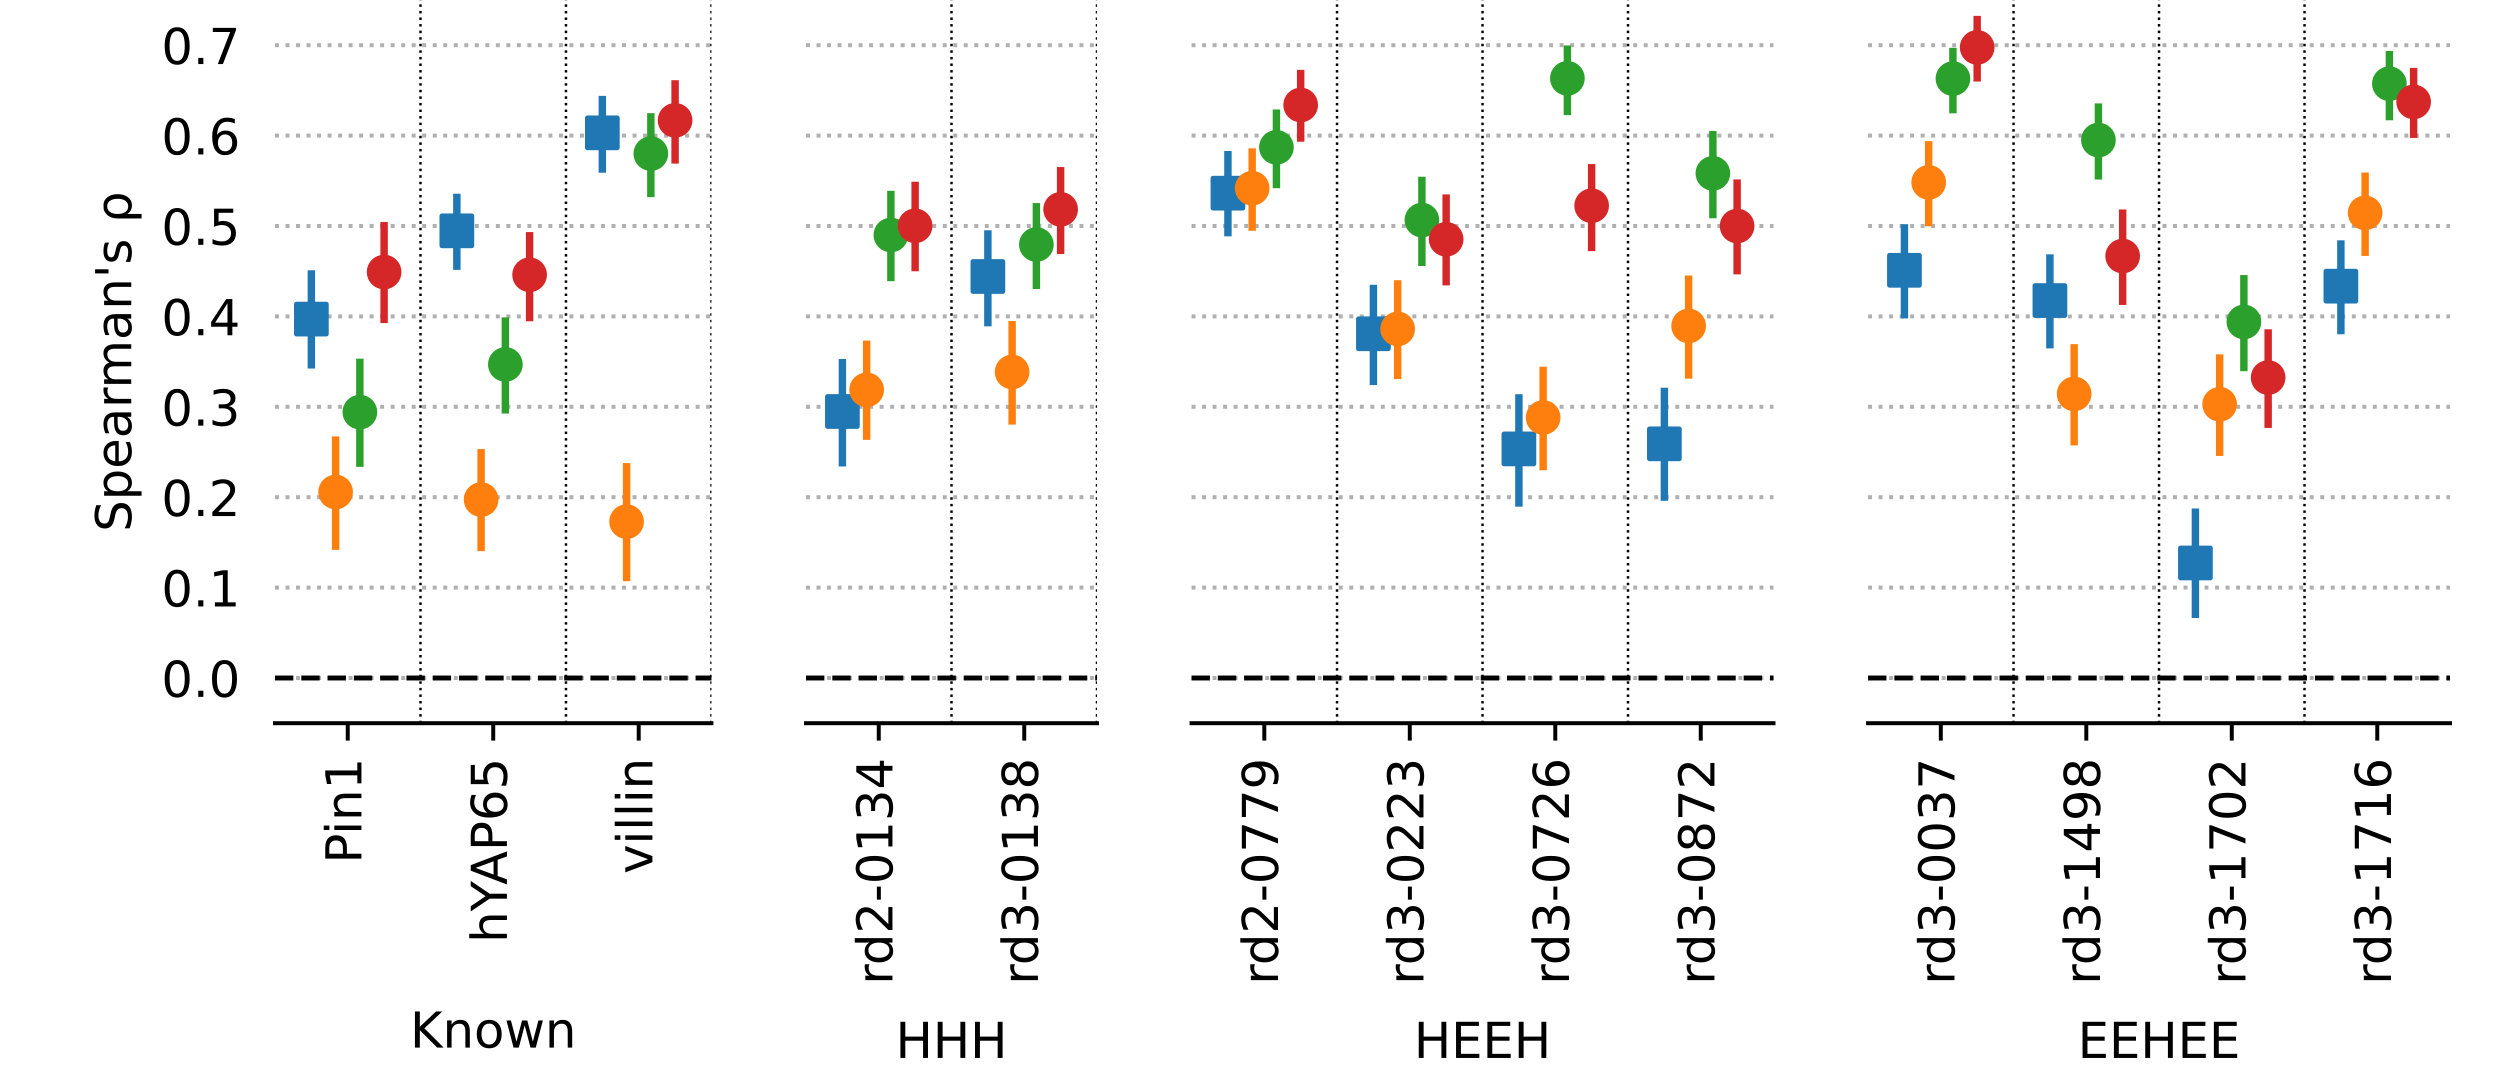 <?xml version="1.0" encoding="utf-8" standalone="no"?>
<!DOCTYPE svg PUBLIC "-//W3C//DTD SVG 1.1//EN"
  "http://www.w3.org/Graphics/SVG/1.1/DTD/svg11.dtd">
<!-- Created with matplotlib (https://matplotlib.org/) -->
<svg height="216pt" version="1.1" viewBox="0 0 504 216" width="504pt" xmlns="http://www.w3.org/2000/svg" xmlns:xlink="http://www.w3.org/1999/xlink">
 <defs>
  <style type="text/css">
*{stroke-linecap:butt;stroke-linejoin:round;}
  </style>
 </defs>
 <g id="figure_1">
  <g id="patch_1">
   <path d="M 0 216 
L 504 216 
L 504 0 
L 0 0 
z
" style="fill:#ffffff;"/>
  </g>
  <g id="axes_1">
   <g id="patch_2">
    <path d="M 55.44 145.8 
L 143.429 145.8 
L 143.429 0 
L 55.44 0 
z
" style="fill:#ffffff;"/>
   </g>
   <g id="matplotlib.axis_1">
    <g id="xtick_1">
     <g id="line2d_1">
      <defs>
       <path d="M 0 0 
L 0 3.5 
" id="m319fb6f2b7" style="stroke:#000000;stroke-width:0.8;"/>
      </defs>
      <g>
       <use style="stroke:#000000;stroke-width:0.8;" x="70.105" xlink:href="#m319fb6f2b7" y="145.8"/>
      </g>
     </g>
     <g id="text_1">
      <!--      Pin1 -->
      <defs>
       <path id="DejaVuSans-32"/>
       <path d="M 19.672 64.797 
L 19.672 37.406 
L 32.078 37.406 
Q 38.969 37.406 42.719 40.969 
Q 46.484 44.531 46.484 51.125 
Q 46.484 57.672 42.719 61.234 
Q 38.969 64.797 32.078 64.797 
z
M 9.812 72.906 
L 32.078 72.906 
Q 44.344 72.906 50.609 67.359 
Q 56.891 61.812 56.891 51.125 
Q 56.891 40.328 50.609 34.812 
Q 44.344 29.297 32.078 29.297 
L 19.672 29.297 
L 19.672 0 
L 9.812 0 
z
" id="DejaVuSans-80"/>
       <path d="M 9.422 54.688 
L 18.406 54.688 
L 18.406 0 
L 9.422 0 
z
M 9.422 75.984 
L 18.406 75.984 
L 18.406 64.594 
L 9.422 64.594 
z
" id="DejaVuSans-105"/>
       <path d="M 54.891 33.016 
L 54.891 0 
L 45.906 0 
L 45.906 32.719 
Q 45.906 40.484 42.875 44.328 
Q 39.844 48.188 33.797 48.188 
Q 26.516 48.188 22.312 43.547 
Q 18.109 38.922 18.109 30.906 
L 18.109 0 
L 9.078 0 
L 9.078 54.688 
L 18.109 54.688 
L 18.109 46.188 
Q 21.344 51.125 25.703 53.562 
Q 30.078 56 35.797 56 
Q 45.219 56 50.047 50.172 
Q 54.891 44.344 54.891 33.016 
z
" id="DejaVuSans-110"/>
       <path d="M 12.406 8.297 
L 28.516 8.297 
L 28.516 63.922 
L 10.984 60.406 
L 10.984 69.391 
L 28.422 72.906 
L 38.281 72.906 
L 38.281 8.297 
L 54.391 8.297 
L 54.391 0 
L 12.406 0 
z
" id="DejaVuSans-49"/>
      </defs>
      <g transform="translate(72.864 189.973)rotate(-90)scale(0.1 -0.1)">
       <use xlink:href="#DejaVuSans-32"/>
       <use x="31.787" xlink:href="#DejaVuSans-32"/>
       <use x="63.574" xlink:href="#DejaVuSans-32"/>
       <use x="95.361" xlink:href="#DejaVuSans-32"/>
       <use x="127.148" xlink:href="#DejaVuSans-32"/>
       <use x="158.936" xlink:href="#DejaVuSans-80"/>
       <use x="216.988" xlink:href="#DejaVuSans-105"/>
       <use x="244.771" xlink:href="#DejaVuSans-110"/>
       <use x="308.15" xlink:href="#DejaVuSans-49"/>
      </g>
     </g>
    </g>
    <g id="xtick_2">
     <g id="line2d_2">
      <g>
       <use style="stroke:#000000;stroke-width:0.8;" x="99.435" xlink:href="#m319fb6f2b7" y="145.8"/>
      </g>
     </g>
     <g id="text_2">
      <!--    hYAP65 -->
      <defs>
       <path d="M 54.891 33.016 
L 54.891 0 
L 45.906 0 
L 45.906 32.719 
Q 45.906 40.484 42.875 44.328 
Q 39.844 48.188 33.797 48.188 
Q 26.516 48.188 22.312 43.547 
Q 18.109 38.922 18.109 30.906 
L 18.109 0 
L 9.078 0 
L 9.078 75.984 
L 18.109 75.984 
L 18.109 46.188 
Q 21.344 51.125 25.703 53.562 
Q 30.078 56 35.797 56 
Q 45.219 56 50.047 50.172 
Q 54.891 44.344 54.891 33.016 
z
" id="DejaVuSans-104"/>
       <path d="M -0.203 72.906 
L 10.406 72.906 
L 30.609 42.922 
L 50.688 72.906 
L 61.281 72.906 
L 35.5 34.719 
L 35.5 0 
L 25.594 0 
L 25.594 34.719 
z
" id="DejaVuSans-89"/>
       <path d="M 34.188 63.188 
L 20.797 26.906 
L 47.609 26.906 
z
M 28.609 72.906 
L 39.797 72.906 
L 67.578 0 
L 57.328 0 
L 50.688 18.703 
L 17.828 18.703 
L 11.188 0 
L 0.781 0 
z
" id="DejaVuSans-65"/>
       <path d="M 33.016 40.375 
Q 26.375 40.375 22.484 35.828 
Q 18.609 31.297 18.609 23.391 
Q 18.609 15.531 22.484 10.953 
Q 26.375 6.391 33.016 6.391 
Q 39.656 6.391 43.531 10.953 
Q 47.406 15.531 47.406 23.391 
Q 47.406 31.297 43.531 35.828 
Q 39.656 40.375 33.016 40.375 
z
M 52.594 71.297 
L 52.594 62.312 
Q 48.875 64.062 45.094 64.984 
Q 41.312 65.922 37.594 65.922 
Q 27.828 65.922 22.672 59.328 
Q 17.531 52.734 16.797 39.406 
Q 19.672 43.656 24.016 45.922 
Q 28.375 48.188 33.594 48.188 
Q 44.578 48.188 50.953 41.516 
Q 57.328 34.859 57.328 23.391 
Q 57.328 12.156 50.688 5.359 
Q 44.047 -1.422 33.016 -1.422 
Q 20.359 -1.422 13.672 8.266 
Q 6.984 17.969 6.984 36.375 
Q 6.984 53.656 15.188 63.938 
Q 23.391 74.219 37.203 74.219 
Q 40.922 74.219 44.703 73.484 
Q 48.484 72.75 52.594 71.297 
z
" id="DejaVuSans-54"/>
       <path d="M 10.797 72.906 
L 49.516 72.906 
L 49.516 64.594 
L 19.828 64.594 
L 19.828 46.734 
Q 21.969 47.469 24.109 47.828 
Q 26.266 48.188 28.422 48.188 
Q 40.625 48.188 47.75 41.5 
Q 54.891 34.812 54.891 23.391 
Q 54.891 11.625 47.562 5.094 
Q 40.234 -1.422 26.906 -1.422 
Q 22.312 -1.422 17.547 -0.641 
Q 12.797 0.141 7.719 1.703 
L 7.719 11.625 
Q 12.109 9.234 16.797 8.062 
Q 21.484 6.891 26.703 6.891 
Q 35.156 6.891 40.078 11.328 
Q 45.016 15.766 45.016 23.391 
Q 45.016 31 40.078 35.438 
Q 35.156 39.891 26.703 39.891 
Q 22.75 39.891 18.812 39.016 
Q 14.891 38.141 10.797 36.281 
z
" id="DejaVuSans-53"/>
      </defs>
      <g transform="translate(102.194 199.6)rotate(-90)scale(0.1 -0.1)">
       <use xlink:href="#DejaVuSans-32"/>
       <use x="31.787" xlink:href="#DejaVuSans-32"/>
       <use x="63.574" xlink:href="#DejaVuSans-32"/>
       <use x="95.361" xlink:href="#DejaVuSans-104"/>
       <use x="158.74" xlink:href="#DejaVuSans-89"/>
       <use x="212.074" xlink:href="#DejaVuSans-65"/>
       <use x="280.482" xlink:href="#DejaVuSans-80"/>
       <use x="340.785" xlink:href="#DejaVuSans-54"/>
       <use x="404.408" xlink:href="#DejaVuSans-53"/>
      </g>
     </g>
    </g>
    <g id="xtick_3">
     <g id="line2d_3">
      <g>
       <use style="stroke:#000000;stroke-width:0.8;" x="128.764" xlink:href="#m319fb6f2b7" y="145.8"/>
      </g>
     </g>
     <g id="text_3">
      <!--    villin -->
      <defs>
       <path d="M 2.984 54.688 
L 12.5 54.688 
L 29.594 8.797 
L 46.688 54.688 
L 56.203 54.688 
L 35.688 0 
L 23.484 0 
z
" id="DejaVuSans-118"/>
       <path d="M 9.422 75.984 
L 18.406 75.984 
L 18.406 0 
L 9.422 0 
z
" id="DejaVuSans-108"/>
      </defs>
      <g transform="translate(131.524 185.703)rotate(-90)scale(0.1 -0.1)">
       <use xlink:href="#DejaVuSans-32"/>
       <use x="31.787" xlink:href="#DejaVuSans-32"/>
       <use x="63.574" xlink:href="#DejaVuSans-32"/>
       <use x="95.361" xlink:href="#DejaVuSans-118"/>
       <use x="154.541" xlink:href="#DejaVuSans-105"/>
       <use x="182.324" xlink:href="#DejaVuSans-108"/>
       <use x="210.107" xlink:href="#DejaVuSans-108"/>
       <use x="237.891" xlink:href="#DejaVuSans-105"/>
       <use x="265.674" xlink:href="#DejaVuSans-110"/>
      </g>
     </g>
    </g>
    <g id="text_4">
     <!-- Known -->
     <defs>
      <path d="M 9.812 72.906 
L 19.672 72.906 
L 19.672 42.094 
L 52.391 72.906 
L 65.094 72.906 
L 28.906 38.922 
L 67.672 0 
L 54.688 0 
L 19.672 35.109 
L 19.672 0 
L 9.812 0 
z
" id="DejaVuSans-75"/>
      <path d="M 30.609 48.391 
Q 23.391 48.391 19.188 42.75 
Q 14.984 37.109 14.984 27.297 
Q 14.984 17.484 19.156 11.844 
Q 23.344 6.203 30.609 6.203 
Q 37.797 6.203 41.984 11.859 
Q 46.188 17.531 46.188 27.297 
Q 46.188 37.016 41.984 42.703 
Q 37.797 48.391 30.609 48.391 
z
M 30.609 56 
Q 42.328 56 49.016 48.375 
Q 55.719 40.766 55.719 27.297 
Q 55.719 13.875 49.016 6.219 
Q 42.328 -1.422 30.609 -1.422 
Q 18.844 -1.422 12.172 6.219 
Q 5.516 13.875 5.516 27.297 
Q 5.516 40.766 12.172 48.375 
Q 18.844 56 30.609 56 
z
" id="DejaVuSans-111"/>
      <path d="M 4.203 54.688 
L 13.188 54.688 
L 24.422 12.016 
L 35.594 54.688 
L 46.188 54.688 
L 57.422 12.016 
L 68.609 54.688 
L 77.594 54.688 
L 63.281 0 
L 52.688 0 
L 40.922 44.828 
L 29.109 0 
L 18.5 0 
z
" id="DejaVuSans-119"/>
     </defs>
     <g transform="translate(82.67 211.198)scale(0.1 -0.1)">
      <use xlink:href="#DejaVuSans-75"/>
      <use x="65.576" xlink:href="#DejaVuSans-110"/>
      <use x="128.955" xlink:href="#DejaVuSans-111"/>
      <use x="190.137" xlink:href="#DejaVuSans-119"/>
      <use x="271.924" xlink:href="#DejaVuSans-110"/>
     </g>
    </g>
   </g>
   <g id="matplotlib.axis_2">
    <g id="ytick_1">
     <g id="line2d_4">
      <path clip-path="url(#p94c4b5c449)" d="M 55.44 136.688 
L 143.429 136.688 
" style="fill:none;stroke:#b0b0b0;stroke-dasharray:0.8,1.32;stroke-dashoffset:0;stroke-width:0.8;"/>
     </g>
     <g id="text_5">
      <!-- 0.0 -->
      <defs>
       <path d="M 31.781 66.406 
Q 24.172 66.406 20.328 58.906 
Q 16.5 51.422 16.5 36.375 
Q 16.5 21.391 20.328 13.891 
Q 24.172 6.391 31.781 6.391 
Q 39.453 6.391 43.281 13.891 
Q 47.125 21.391 47.125 36.375 
Q 47.125 51.422 43.281 58.906 
Q 39.453 66.406 31.781 66.406 
z
M 31.781 74.219 
Q 44.047 74.219 50.516 64.516 
Q 56.984 54.828 56.984 36.375 
Q 56.984 17.969 50.516 8.266 
Q 44.047 -1.422 31.781 -1.422 
Q 19.531 -1.422 13.062 8.266 
Q 6.594 17.969 6.594 36.375 
Q 6.594 54.828 13.062 64.516 
Q 19.531 74.219 31.781 74.219 
z
" id="DejaVuSans-48"/>
       <path d="M 10.688 12.406 
L 21 12.406 
L 21 0 
L 10.688 0 
z
" id="DejaVuSans-46"/>
      </defs>
      <g transform="translate(32.537 140.487)scale(0.1 -0.1)">
       <use xlink:href="#DejaVuSans-48"/>
       <use x="63.623" xlink:href="#DejaVuSans-46"/>
       <use x="95.41" xlink:href="#DejaVuSans-48"/>
      </g>
     </g>
    </g>
    <g id="ytick_2">
     <g id="line2d_5">
      <path clip-path="url(#p94c4b5c449)" d="M 55.44 118.463 
L 143.429 118.463 
" style="fill:none;stroke:#b0b0b0;stroke-dasharray:0.8,1.32;stroke-dashoffset:0;stroke-width:0.8;"/>
     </g>
     <g id="text_6">
      <!-- 0.1 -->
      <g transform="translate(32.537 122.262)scale(0.1 -0.1)">
       <use xlink:href="#DejaVuSans-48"/>
       <use x="63.623" xlink:href="#DejaVuSans-46"/>
       <use x="95.41" xlink:href="#DejaVuSans-49"/>
      </g>
     </g>
    </g>
    <g id="ytick_3">
     <g id="line2d_6">
      <path clip-path="url(#p94c4b5c449)" d="M 55.44 100.237 
L 143.429 100.237 
" style="fill:none;stroke:#b0b0b0;stroke-dasharray:0.8,1.32;stroke-dashoffset:0;stroke-width:0.8;"/>
     </g>
     <g id="text_7">
      <!-- 0.2 -->
      <defs>
       <path d="M 19.188 8.297 
L 53.609 8.297 
L 53.609 0 
L 7.328 0 
L 7.328 8.297 
Q 12.938 14.109 22.625 23.891 
Q 32.328 33.688 34.812 36.531 
Q 39.547 41.844 41.422 45.531 
Q 43.312 49.219 43.312 52.781 
Q 43.312 58.594 39.234 62.25 
Q 35.156 65.922 28.609 65.922 
Q 23.969 65.922 18.812 64.312 
Q 13.672 62.703 7.812 59.422 
L 7.812 69.391 
Q 13.766 71.781 18.938 73 
Q 24.125 74.219 28.422 74.219 
Q 39.75 74.219 46.484 68.547 
Q 53.219 62.891 53.219 53.422 
Q 53.219 48.922 51.531 44.891 
Q 49.859 40.875 45.406 35.406 
Q 44.188 33.984 37.641 27.219 
Q 31.109 20.453 19.188 8.297 
z
" id="DejaVuSans-50"/>
      </defs>
      <g transform="translate(32.537 104.037)scale(0.1 -0.1)">
       <use xlink:href="#DejaVuSans-48"/>
       <use x="63.623" xlink:href="#DejaVuSans-46"/>
       <use x="95.41" xlink:href="#DejaVuSans-50"/>
      </g>
     </g>
    </g>
    <g id="ytick_4">
     <g id="line2d_7">
      <path clip-path="url(#p94c4b5c449)" d="M 55.44 82.013 
L 143.429 82.013 
" style="fill:none;stroke:#b0b0b0;stroke-dasharray:0.8,1.32;stroke-dashoffset:0;stroke-width:0.8;"/>
     </g>
     <g id="text_8">
      <!-- 0.3 -->
      <defs>
       <path d="M 40.578 39.312 
Q 47.656 37.797 51.625 33 
Q 55.609 28.219 55.609 21.188 
Q 55.609 10.406 48.188 4.484 
Q 40.766 -1.422 27.094 -1.422 
Q 22.516 -1.422 17.656 -0.516 
Q 12.797 0.391 7.625 2.203 
L 7.625 11.719 
Q 11.719 9.328 16.594 8.109 
Q 21.484 6.891 26.812 6.891 
Q 36.078 6.891 40.938 10.547 
Q 45.797 14.203 45.797 21.188 
Q 45.797 27.641 41.281 31.266 
Q 36.766 34.906 28.719 34.906 
L 20.219 34.906 
L 20.219 43.016 
L 29.109 43.016 
Q 36.375 43.016 40.234 45.922 
Q 44.094 48.828 44.094 54.297 
Q 44.094 59.906 40.109 62.906 
Q 36.141 65.922 28.719 65.922 
Q 24.656 65.922 20.016 65.031 
Q 15.375 64.156 9.812 62.312 
L 9.812 71.094 
Q 15.438 72.656 20.344 73.438 
Q 25.25 74.219 29.594 74.219 
Q 40.828 74.219 47.359 69.109 
Q 53.906 64.016 53.906 55.328 
Q 53.906 49.266 50.438 45.094 
Q 46.969 40.922 40.578 39.312 
z
" id="DejaVuSans-51"/>
      </defs>
      <g transform="translate(32.537 85.812)scale(0.1 -0.1)">
       <use xlink:href="#DejaVuSans-48"/>
       <use x="63.623" xlink:href="#DejaVuSans-46"/>
       <use x="95.41" xlink:href="#DejaVuSans-51"/>
      </g>
     </g>
    </g>
    <g id="ytick_5">
     <g id="line2d_8">
      <path clip-path="url(#p94c4b5c449)" d="M 55.44 63.788 
L 143.429 63.788 
" style="fill:none;stroke:#b0b0b0;stroke-dasharray:0.8,1.32;stroke-dashoffset:0;stroke-width:0.8;"/>
     </g>
     <g id="text_9">
      <!-- 0.4 -->
      <defs>
       <path d="M 37.797 64.312 
L 12.891 25.391 
L 37.797 25.391 
z
M 35.203 72.906 
L 47.609 72.906 
L 47.609 25.391 
L 58.016 25.391 
L 58.016 17.188 
L 47.609 17.188 
L 47.609 0 
L 37.797 0 
L 37.797 17.188 
L 4.891 17.188 
L 4.891 26.703 
z
" id="DejaVuSans-52"/>
      </defs>
      <g transform="translate(32.537 67.587)scale(0.1 -0.1)">
       <use xlink:href="#DejaVuSans-48"/>
       <use x="63.623" xlink:href="#DejaVuSans-46"/>
       <use x="95.41" xlink:href="#DejaVuSans-52"/>
      </g>
     </g>
    </g>
    <g id="ytick_6">
     <g id="line2d_9">
      <path clip-path="url(#p94c4b5c449)" d="M 55.44 45.562 
L 143.429 45.562 
" style="fill:none;stroke:#b0b0b0;stroke-dasharray:0.8,1.32;stroke-dashoffset:0;stroke-width:0.8;"/>
     </g>
     <g id="text_10">
      <!-- 0.5 -->
      <g transform="translate(32.537 49.362)scale(0.1 -0.1)">
       <use xlink:href="#DejaVuSans-48"/>
       <use x="63.623" xlink:href="#DejaVuSans-46"/>
       <use x="95.41" xlink:href="#DejaVuSans-53"/>
      </g>
     </g>
    </g>
    <g id="ytick_7">
     <g id="line2d_10">
      <path clip-path="url(#p94c4b5c449)" d="M 55.44 27.337 
L 143.429 27.337 
" style="fill:none;stroke:#b0b0b0;stroke-dasharray:0.8,1.32;stroke-dashoffset:0;stroke-width:0.8;"/>
     </g>
     <g id="text_11">
      <!-- 0.6 -->
      <g transform="translate(32.537 31.137)scale(0.1 -0.1)">
       <use xlink:href="#DejaVuSans-48"/>
       <use x="63.623" xlink:href="#DejaVuSans-46"/>
       <use x="95.41" xlink:href="#DejaVuSans-54"/>
      </g>
     </g>
    </g>
    <g id="ytick_8">
     <g id="line2d_11">
      <path clip-path="url(#p94c4b5c449)" d="M 55.44 9.113 
L 143.429 9.113 
" style="fill:none;stroke:#b0b0b0;stroke-dasharray:0.8,1.32;stroke-dashoffset:0;stroke-width:0.8;"/>
     </g>
     <g id="text_12">
      <!-- 0.7 -->
      <defs>
       <path d="M 8.203 72.906 
L 55.078 72.906 
L 55.078 68.703 
L 28.609 0 
L 18.312 0 
L 43.219 64.594 
L 8.203 64.594 
z
" id="DejaVuSans-55"/>
      </defs>
      <g transform="translate(32.537 12.912)scale(0.1 -0.1)">
       <use xlink:href="#DejaVuSans-48"/>
       <use x="63.623" xlink:href="#DejaVuSans-46"/>
       <use x="95.41" xlink:href="#DejaVuSans-55"/>
      </g>
     </g>
    </g>
    <g id="text_13">
     <!-- Spearman's ρ -->
     <defs>
      <path d="M 53.516 70.516 
L 53.516 60.891 
Q 47.906 63.578 42.922 64.891 
Q 37.938 66.219 33.297 66.219 
Q 25.25 66.219 20.875 63.094 
Q 16.5 59.969 16.5 54.203 
Q 16.5 49.359 19.406 46.891 
Q 22.312 44.438 30.422 42.922 
L 36.375 41.703 
Q 47.406 39.594 52.656 34.297 
Q 57.906 29 57.906 20.125 
Q 57.906 9.516 50.797 4.047 
Q 43.703 -1.422 29.984 -1.422 
Q 24.812 -1.422 18.969 -0.25 
Q 13.141 0.922 6.891 3.219 
L 6.891 13.375 
Q 12.891 10.016 18.656 8.297 
Q 24.422 6.594 29.984 6.594 
Q 38.422 6.594 43.016 9.906 
Q 47.609 13.234 47.609 19.391 
Q 47.609 24.75 44.312 27.781 
Q 41.016 30.812 33.5 32.328 
L 27.484 33.5 
Q 16.453 35.688 11.516 40.375 
Q 6.594 45.062 6.594 53.422 
Q 6.594 63.094 13.406 68.656 
Q 20.219 74.219 32.172 74.219 
Q 37.312 74.219 42.625 73.281 
Q 47.953 72.359 53.516 70.516 
z
" id="DejaVuSans-83"/>
      <path d="M 18.109 8.203 
L 18.109 -20.797 
L 9.078 -20.797 
L 9.078 54.688 
L 18.109 54.688 
L 18.109 46.391 
Q 20.953 51.266 25.266 53.625 
Q 29.594 56 35.594 56 
Q 45.562 56 51.781 48.094 
Q 58.016 40.188 58.016 27.297 
Q 58.016 14.406 51.781 6.484 
Q 45.562 -1.422 35.594 -1.422 
Q 29.594 -1.422 25.266 0.953 
Q 20.953 3.328 18.109 8.203 
z
M 48.688 27.297 
Q 48.688 37.203 44.609 42.844 
Q 40.531 48.484 33.406 48.484 
Q 26.266 48.484 22.188 42.844 
Q 18.109 37.203 18.109 27.297 
Q 18.109 17.391 22.188 11.75 
Q 26.266 6.109 33.406 6.109 
Q 40.531 6.109 44.609 11.75 
Q 48.688 17.391 48.688 27.297 
z
" id="DejaVuSans-112"/>
      <path d="M 56.203 29.594 
L 56.203 25.203 
L 14.891 25.203 
Q 15.484 15.922 20.484 11.062 
Q 25.484 6.203 34.422 6.203 
Q 39.594 6.203 44.453 7.469 
Q 49.312 8.734 54.109 11.281 
L 54.109 2.781 
Q 49.266 0.734 44.188 -0.344 
Q 39.109 -1.422 33.891 -1.422 
Q 20.797 -1.422 13.156 6.188 
Q 5.516 13.812 5.516 26.812 
Q 5.516 40.234 12.766 48.109 
Q 20.016 56 32.328 56 
Q 43.359 56 49.781 48.891 
Q 56.203 41.797 56.203 29.594 
z
M 47.219 32.234 
Q 47.125 39.594 43.094 43.984 
Q 39.062 48.391 32.422 48.391 
Q 24.906 48.391 20.391 44.141 
Q 15.875 39.891 15.188 32.172 
z
" id="DejaVuSans-101"/>
      <path d="M 34.281 27.484 
Q 23.391 27.484 19.188 25 
Q 14.984 22.516 14.984 16.5 
Q 14.984 11.719 18.141 8.906 
Q 21.297 6.109 26.703 6.109 
Q 34.188 6.109 38.703 11.406 
Q 43.219 16.703 43.219 25.484 
L 43.219 27.484 
z
M 52.203 31.203 
L 52.203 0 
L 43.219 0 
L 43.219 8.297 
Q 40.141 3.328 35.547 0.953 
Q 30.953 -1.422 24.312 -1.422 
Q 15.922 -1.422 10.953 3.297 
Q 6 8.016 6 15.922 
Q 6 25.141 12.172 29.828 
Q 18.359 34.516 30.609 34.516 
L 43.219 34.516 
L 43.219 35.406 
Q 43.219 41.609 39.141 45 
Q 35.062 48.391 27.688 48.391 
Q 23 48.391 18.547 47.266 
Q 14.109 46.141 10.016 43.891 
L 10.016 52.203 
Q 14.938 54.109 19.578 55.047 
Q 24.219 56 28.609 56 
Q 40.484 56 46.344 49.844 
Q 52.203 43.703 52.203 31.203 
z
" id="DejaVuSans-97"/>
      <path d="M 41.109 46.297 
Q 39.594 47.172 37.812 47.578 
Q 36.031 48 33.891 48 
Q 26.266 48 22.188 43.047 
Q 18.109 38.094 18.109 28.812 
L 18.109 0 
L 9.078 0 
L 9.078 54.688 
L 18.109 54.688 
L 18.109 46.188 
Q 20.953 51.172 25.484 53.578 
Q 30.031 56 36.531 56 
Q 37.453 56 38.578 55.875 
Q 39.703 55.766 41.062 55.516 
z
" id="DejaVuSans-114"/>
      <path d="M 52 44.188 
Q 55.375 50.25 60.062 53.125 
Q 64.75 56 71.094 56 
Q 79.641 56 84.281 50.016 
Q 88.922 44.047 88.922 33.016 
L 88.922 0 
L 79.891 0 
L 79.891 32.719 
Q 79.891 40.578 77.094 44.375 
Q 74.312 48.188 68.609 48.188 
Q 61.625 48.188 57.562 43.547 
Q 53.516 38.922 53.516 30.906 
L 53.516 0 
L 44.484 0 
L 44.484 32.719 
Q 44.484 40.625 41.703 44.406 
Q 38.922 48.188 33.109 48.188 
Q 26.219 48.188 22.156 43.531 
Q 18.109 38.875 18.109 30.906 
L 18.109 0 
L 9.078 0 
L 9.078 54.688 
L 18.109 54.688 
L 18.109 46.188 
Q 21.188 51.219 25.484 53.609 
Q 29.781 56 35.688 56 
Q 41.656 56 45.828 52.969 
Q 50 49.953 52 44.188 
z
" id="DejaVuSans-109"/>
      <path d="M 17.922 72.906 
L 17.922 45.797 
L 9.625 45.797 
L 9.625 72.906 
z
" id="DejaVuSans-39"/>
      <path d="M 44.281 53.078 
L 44.281 44.578 
Q 40.484 46.531 36.375 47.5 
Q 32.281 48.484 27.875 48.484 
Q 21.188 48.484 17.844 46.438 
Q 14.5 44.391 14.5 40.281 
Q 14.5 37.156 16.891 35.375 
Q 19.281 33.594 26.516 31.984 
L 29.594 31.297 
Q 39.156 29.25 43.188 25.516 
Q 47.219 21.781 47.219 15.094 
Q 47.219 7.469 41.188 3.016 
Q 35.156 -1.422 24.609 -1.422 
Q 20.219 -1.422 15.453 -0.562 
Q 10.688 0.297 5.422 2 
L 5.422 11.281 
Q 10.406 8.688 15.234 7.391 
Q 20.062 6.109 24.812 6.109 
Q 31.156 6.109 34.562 8.281 
Q 37.984 10.453 37.984 14.406 
Q 37.984 18.062 35.516 20.016 
Q 33.062 21.969 24.703 23.781 
L 21.578 24.516 
Q 13.234 26.266 9.516 29.906 
Q 5.812 33.547 5.812 39.891 
Q 5.812 47.609 11.281 51.797 
Q 16.75 56 26.812 56 
Q 31.781 56 36.172 55.266 
Q 40.578 54.547 44.281 53.078 
z
" id="DejaVuSans-115"/>
      <path d="M 13.484 44.922 
Q 16.453 49.906 23.828 54.297 
Q 26.703 56 35.594 56 
Q 45.562 56 51.781 48.094 
Q 58.016 40.188 58.016 27.297 
Q 58.016 14.406 51.781 6.484 
Q 45.562 -1.422 35.594 -1.422 
Q 29.594 -1.422 25.266 0.953 
Q 20.953 3.328 18.109 8.203 
L 18.109 -20.797 
L 9.078 -20.797 
L 9.078 26.812 
Q 9.078 38.094 13.484 44.922 
z
M 48.688 27.297 
Q 48.688 37.203 44.609 42.844 
Q 40.531 48.484 33.406 48.484 
Q 26.266 48.484 22.188 42.844 
Q 18.109 37.203 18.109 27.297 
Q 18.109 17.391 22.188 11.75 
Q 26.266 6.109 33.406 6.109 
Q 40.531 6.109 44.609 11.75 
Q 48.688 17.391 48.688 27.297 
z
" id="DejaVuSans-961"/>
     </defs>
     <g transform="translate(26.457 107.202)rotate(-90)scale(0.1 -0.1)">
      <use xlink:href="#DejaVuSans-83"/>
      <use x="63.477" xlink:href="#DejaVuSans-112"/>
      <use x="126.953" xlink:href="#DejaVuSans-101"/>
      <use x="188.477" xlink:href="#DejaVuSans-97"/>
      <use x="249.756" xlink:href="#DejaVuSans-114"/>
      <use x="289.119" xlink:href="#DejaVuSans-109"/>
      <use x="386.531" xlink:href="#DejaVuSans-97"/>
      <use x="447.811" xlink:href="#DejaVuSans-110"/>
      <use x="511.189" xlink:href="#DejaVuSans-39"/>
      <use x="538.68" xlink:href="#DejaVuSans-115"/>
      <use x="590.779" xlink:href="#DejaVuSans-32"/>
      <use x="622.566" xlink:href="#DejaVuSans-961"/>
     </g>
    </g>
   </g>
   <g id="LineCollection_1">
    <path clip-path="url(#p94c4b5c449)" d="M 62.772 74.301 
L 62.772 54.492 
" style="fill:none;stroke:#1f77b4;stroke-width:1.5;"/>
    <path clip-path="url(#p94c4b5c449)" d="M 92.102 54.402 
L 92.102 39.057 
" style="fill:none;stroke:#1f77b4;stroke-width:1.5;"/>
    <path clip-path="url(#p94c4b5c449)" d="M 121.432 34.822 
L 121.432 19.331 
" style="fill:none;stroke:#1f77b4;stroke-width:1.5;"/>
   </g>
   <g id="LineCollection_2">
    <path clip-path="url(#p94c4b5c449)" d="M 67.661 110.849 
L 67.661 87.977 
" style="fill:none;stroke:#ff7f0e;stroke-width:1.5;"/>
    <path clip-path="url(#p94c4b5c449)" d="M 96.991 111.105 
L 96.991 90.529 
" style="fill:none;stroke:#ff7f0e;stroke-width:1.5;"/>
    <path clip-path="url(#p94c4b5c449)" d="M 126.32 117.166 
L 126.32 93.348 
" style="fill:none;stroke:#ff7f0e;stroke-width:1.5;"/>
   </g>
   <g id="LineCollection_3">
    <path clip-path="url(#p94c4b5c449)" d="M 72.549 94.118 
L 72.549 72.303 
" style="fill:none;stroke:#2ca02c;stroke-width:1.5;"/>
    <path clip-path="url(#p94c4b5c449)" d="M 101.879 83.37 
L 101.879 63.982 
" style="fill:none;stroke:#2ca02c;stroke-width:1.5;"/>
    <path clip-path="url(#p94c4b5c449)" d="M 131.209 39.748 
L 131.209 22.811 
" style="fill:none;stroke:#2ca02c;stroke-width:1.5;"/>
   </g>
   <g id="LineCollection_4">
    <path clip-path="url(#p94c4b5c449)" d="M 77.437 65.134 
L 77.437 44.75 
" style="fill:none;stroke:#d62728;stroke-width:1.5;"/>
    <path clip-path="url(#p94c4b5c449)" d="M 106.767 64.766 
L 106.767 46.785 
" style="fill:none;stroke:#d62728;stroke-width:1.5;"/>
    <path clip-path="url(#p94c4b5c449)" d="M 136.097 32.981 
L 136.097 16.17 
" style="fill:none;stroke:#d62728;stroke-width:1.5;"/>
   </g>
   <g id="LineCollection_5">
    <path clip-path="url(#p94c4b5c449)" d="M 84.77 145.8 
L 84.77 0 
" style="fill:none;stroke:#000000;stroke-dasharray:0.5,0.825;stroke-dashoffset:0;stroke-width:0.5;"/>
    <path clip-path="url(#p94c4b5c449)" d="M 114.1 145.8 
L 114.1 0 
" style="fill:none;stroke:#000000;stroke-dasharray:0.5,0.825;stroke-dashoffset:0;stroke-width:0.5;"/>
    <path clip-path="url(#p94c4b5c449)" d="M 143.429 145.8 
L 143.429 0 
" style="fill:none;stroke:#000000;stroke-dasharray:0.5,0.825;stroke-dashoffset:0;stroke-width:0.5;"/>
   </g>
   <g id="LineCollection_6">
    <path clip-path="url(#p94c4b5c449)" d="M 55.44 136.688 
L 143.429 136.688 
" style="fill:none;stroke:#000000;stroke-dasharray:3.7,1.6;stroke-dashoffset:0;"/>
   </g>
   <g id="line2d_12">
    <defs>
     <path d="M -3 3 
L 3 3 
L 3 -3 
L -3 -3 
z
" id="m324935a733" style="stroke:#1f77b4;stroke-linejoin:miter;"/>
    </defs>
    <g clip-path="url(#p94c4b5c449)">
     <use style="fill:#1f77b4;stroke:#1f77b4;stroke-linejoin:miter;" x="62.772" xlink:href="#m324935a733" y="64.327"/>
     <use style="fill:#1f77b4;stroke:#1f77b4;stroke-linejoin:miter;" x="92.102" xlink:href="#m324935a733" y="46.533"/>
     <use style="fill:#1f77b4;stroke:#1f77b4;stroke-linejoin:miter;" x="121.432" xlink:href="#m324935a733" y="26.781"/>
    </g>
   </g>
   <g id="line2d_13">
    <defs>
     <path d="M 0 3 
C 0.796 3 1.559 2.684 2.121 2.121 
C 2.684 1.559 3 0.796 3 0 
C 3 -0.796 2.684 -1.559 2.121 -2.121 
C 1.559 -2.684 0.796 -3 0 -3 
C -0.796 -3 -1.559 -2.684 -2.121 -2.121 
C -2.684 -1.559 -3 -0.796 -3 0 
C -3 0.796 -2.684 1.559 -2.121 2.121 
C -1.559 2.684 -0.796 3 0 3 
z
" id="m3e57fbdfe8" style="stroke:#ff7f0e;"/>
    </defs>
    <g clip-path="url(#p94c4b5c449)">
     <use style="fill:#ff7f0e;stroke:#ff7f0e;" x="67.661" xlink:href="#m3e57fbdfe8" y="99.185"/>
     <use style="fill:#ff7f0e;stroke:#ff7f0e;" x="96.991" xlink:href="#m3e57fbdfe8" y="100.713"/>
     <use style="fill:#ff7f0e;stroke:#ff7f0e;" x="126.32" xlink:href="#m3e57fbdfe8" y="105.161"/>
    </g>
   </g>
   <g id="line2d_14">
    <defs>
     <path d="M 0 3 
C 0.796 3 1.559 2.684 2.121 2.121 
C 2.684 1.559 3 0.796 3 0 
C 3 -0.796 2.684 -1.559 2.121 -2.121 
C 1.559 -2.684 0.796 -3 0 -3 
C -0.796 -3 -1.559 -2.684 -2.121 -2.121 
C -2.684 -1.559 -3 -0.796 -3 0 
C -3 0.796 -2.684 1.559 -2.121 2.121 
C -1.559 2.684 -0.796 3 0 3 
z
" id="m186a74f09c" style="stroke:#2ca02c;"/>
    </defs>
    <g clip-path="url(#p94c4b5c449)">
     <use style="fill:#2ca02c;stroke:#2ca02c;" x="72.549" xlink:href="#m186a74f09c" y="83.08"/>
     <use style="fill:#2ca02c;stroke:#2ca02c;" x="101.879" xlink:href="#m186a74f09c" y="73.471"/>
     <use style="fill:#2ca02c;stroke:#2ca02c;" x="131.209" xlink:href="#m186a74f09c" y="30.966"/>
    </g>
   </g>
   <g id="line2d_15">
    <defs>
     <path d="M 0 3 
C 0.796 3 1.559 2.684 2.121 2.121 
C 2.684 1.559 3 0.796 3 0 
C 3 -0.796 2.684 -1.559 2.121 -2.121 
C 1.559 -2.684 0.796 -3 0 -3 
C -0.796 -3 -1.559 -2.684 -2.121 -2.121 
C -2.684 -1.559 -3 -0.796 -3 0 
C -3 0.796 -2.684 1.559 -2.121 2.121 
C -1.559 2.684 -0.796 3 0 3 
z
" id="m648fb08939" style="stroke:#d62728;"/>
    </defs>
    <g clip-path="url(#p94c4b5c449)">
     <use style="fill:#d62728;stroke:#d62728;" x="77.437" xlink:href="#m648fb08939" y="54.845"/>
     <use style="fill:#d62728;stroke:#d62728;" x="106.767" xlink:href="#m648fb08939" y="55.39"/>
     <use style="fill:#d62728;stroke:#d62728;" x="136.097" xlink:href="#m648fb08939" y="24.256"/>
    </g>
   </g>
   <g id="patch_3">
    <path d="M 55.44 145.8 
L 143.429 145.8 
" style="fill:none;stroke:#000000;stroke-linecap:square;stroke-linejoin:miter;stroke-width:0.8;"/>
   </g>
  </g>
  <g id="axes_2">
   <g id="patch_4">
    <path d="M 162.494 145.8 
L 221.153 145.8 
L 221.153 0 
L 162.494 0 
z
" style="fill:#ffffff;"/>
   </g>
   <g id="matplotlib.axis_3">
    <g id="xtick_4">
     <g id="line2d_16">
      <g>
       <use style="stroke:#000000;stroke-width:0.8;" x="177.159" xlink:href="#m319fb6f2b7" y="145.8"/>
      </g>
     </g>
     <g id="text_14">
      <!--  rd2-0134 -->
      <defs>
       <path d="M 45.406 46.391 
L 45.406 75.984 
L 54.391 75.984 
L 54.391 0 
L 45.406 0 
L 45.406 8.203 
Q 42.578 3.328 38.25 0.953 
Q 33.938 -1.422 27.875 -1.422 
Q 17.969 -1.422 11.734 6.484 
Q 5.516 14.406 5.516 27.297 
Q 5.516 40.188 11.734 48.094 
Q 17.969 56 27.875 56 
Q 33.938 56 38.25 53.625 
Q 42.578 51.266 45.406 46.391 
z
M 14.797 27.297 
Q 14.797 17.391 18.875 11.75 
Q 22.953 6.109 30.078 6.109 
Q 37.203 6.109 41.297 11.75 
Q 45.406 17.391 45.406 27.297 
Q 45.406 37.203 41.297 42.844 
Q 37.203 48.484 30.078 48.484 
Q 22.953 48.484 18.875 42.844 
Q 14.797 37.203 14.797 27.297 
z
" id="DejaVuSans-100"/>
       <path d="M 4.891 31.391 
L 31.203 31.391 
L 31.203 23.391 
L 4.891 23.391 
z
" id="DejaVuSans-45"/>
      </defs>
      <g transform="translate(179.918 201.683)rotate(-90)scale(0.1 -0.1)">
       <use xlink:href="#DejaVuSans-32"/>
       <use x="31.787" xlink:href="#DejaVuSans-114"/>
       <use x="71.15" xlink:href="#DejaVuSans-100"/>
       <use x="134.627" xlink:href="#DejaVuSans-50"/>
       <use x="198.25" xlink:href="#DejaVuSans-45"/>
       <use x="234.334" xlink:href="#DejaVuSans-48"/>
       <use x="297.957" xlink:href="#DejaVuSans-49"/>
       <use x="361.58" xlink:href="#DejaVuSans-51"/>
       <use x="425.203" xlink:href="#DejaVuSans-52"/>
      </g>
     </g>
    </g>
    <g id="xtick_5">
     <g id="line2d_17">
      <g>
       <use style="stroke:#000000;stroke-width:0.8;" x="206.488" xlink:href="#m319fb6f2b7" y="145.8"/>
      </g>
     </g>
     <g id="text_15">
      <!--  rd3-0138 -->
      <defs>
       <path d="M 31.781 34.625 
Q 24.75 34.625 20.719 30.859 
Q 16.703 27.094 16.703 20.516 
Q 16.703 13.922 20.719 10.156 
Q 24.75 6.391 31.781 6.391 
Q 38.812 6.391 42.859 10.172 
Q 46.922 13.969 46.922 20.516 
Q 46.922 27.094 42.891 30.859 
Q 38.875 34.625 31.781 34.625 
z
M 21.922 38.812 
Q 15.578 40.375 12.031 44.719 
Q 8.5 49.078 8.5 55.328 
Q 8.5 64.062 14.719 69.141 
Q 20.953 74.219 31.781 74.219 
Q 42.672 74.219 48.875 69.141 
Q 55.078 64.062 55.078 55.328 
Q 55.078 49.078 51.531 44.719 
Q 48 40.375 41.703 38.812 
Q 48.828 37.156 52.797 32.312 
Q 56.781 27.484 56.781 20.516 
Q 56.781 9.906 50.312 4.234 
Q 43.844 -1.422 31.781 -1.422 
Q 19.734 -1.422 13.25 4.234 
Q 6.781 9.906 6.781 20.516 
Q 6.781 27.484 10.781 32.312 
Q 14.797 37.156 21.922 38.812 
z
M 18.312 54.391 
Q 18.312 48.734 21.844 45.562 
Q 25.391 42.391 31.781 42.391 
Q 38.141 42.391 41.719 45.562 
Q 45.312 48.734 45.312 54.391 
Q 45.312 60.062 41.719 63.234 
Q 38.141 66.406 31.781 66.406 
Q 25.391 66.406 21.844 63.234 
Q 18.312 60.062 18.312 54.391 
z
" id="DejaVuSans-56"/>
      </defs>
      <g transform="translate(209.248 201.683)rotate(-90)scale(0.1 -0.1)">
       <use xlink:href="#DejaVuSans-32"/>
       <use x="31.787" xlink:href="#DejaVuSans-114"/>
       <use x="71.15" xlink:href="#DejaVuSans-100"/>
       <use x="134.627" xlink:href="#DejaVuSans-51"/>
       <use x="198.25" xlink:href="#DejaVuSans-45"/>
       <use x="234.334" xlink:href="#DejaVuSans-48"/>
       <use x="297.957" xlink:href="#DejaVuSans-49"/>
       <use x="361.58" xlink:href="#DejaVuSans-51"/>
       <use x="425.203" xlink:href="#DejaVuSans-56"/>
      </g>
     </g>
    </g>
    <g id="text_16">
     <!-- HHH -->
     <defs>
      <path d="M 9.812 72.906 
L 19.672 72.906 
L 19.672 43.016 
L 55.516 43.016 
L 55.516 72.906 
L 65.375 72.906 
L 65.375 0 
L 55.516 0 
L 55.516 34.719 
L 19.672 34.719 
L 19.672 0 
L 9.812 0 
z
" id="DejaVuSans-72"/>
     </defs>
     <g transform="translate(180.543 213.281)scale(0.1 -0.1)">
      <use xlink:href="#DejaVuSans-72"/>
      <use x="75.195" xlink:href="#DejaVuSans-72"/>
      <use x="150.391" xlink:href="#DejaVuSans-72"/>
     </g>
    </g>
   </g>
   <g id="matplotlib.axis_4">
    <g id="ytick_9">
     <g id="line2d_18">
      <path clip-path="url(#p1919fbc663)" d="M 162.494 136.688 
L 221.153 136.688 
" style="fill:none;stroke:#b0b0b0;stroke-dasharray:0.8,1.32;stroke-dashoffset:0;stroke-width:0.8;"/>
     </g>
    </g>
    <g id="ytick_10">
     <g id="line2d_19">
      <path clip-path="url(#p1919fbc663)" d="M 162.494 118.463 
L 221.153 118.463 
" style="fill:none;stroke:#b0b0b0;stroke-dasharray:0.8,1.32;stroke-dashoffset:0;stroke-width:0.8;"/>
     </g>
    </g>
    <g id="ytick_11">
     <g id="line2d_20">
      <path clip-path="url(#p1919fbc663)" d="M 162.494 100.237 
L 221.153 100.237 
" style="fill:none;stroke:#b0b0b0;stroke-dasharray:0.8,1.32;stroke-dashoffset:0;stroke-width:0.8;"/>
     </g>
    </g>
    <g id="ytick_12">
     <g id="line2d_21">
      <path clip-path="url(#p1919fbc663)" d="M 162.494 82.013 
L 221.153 82.013 
" style="fill:none;stroke:#b0b0b0;stroke-dasharray:0.8,1.32;stroke-dashoffset:0;stroke-width:0.8;"/>
     </g>
    </g>
    <g id="ytick_13">
     <g id="line2d_22">
      <path clip-path="url(#p1919fbc663)" d="M 162.494 63.788 
L 221.153 63.788 
" style="fill:none;stroke:#b0b0b0;stroke-dasharray:0.8,1.32;stroke-dashoffset:0;stroke-width:0.8;"/>
     </g>
    </g>
    <g id="ytick_14">
     <g id="line2d_23">
      <path clip-path="url(#p1919fbc663)" d="M 162.494 45.562 
L 221.153 45.562 
" style="fill:none;stroke:#b0b0b0;stroke-dasharray:0.8,1.32;stroke-dashoffset:0;stroke-width:0.8;"/>
     </g>
    </g>
    <g id="ytick_15">
     <g id="line2d_24">
      <path clip-path="url(#p1919fbc663)" d="M 162.494 27.337 
L 221.153 27.337 
" style="fill:none;stroke:#b0b0b0;stroke-dasharray:0.8,1.32;stroke-dashoffset:0;stroke-width:0.8;"/>
     </g>
    </g>
    <g id="ytick_16">
     <g id="line2d_25">
      <path clip-path="url(#p1919fbc663)" d="M 162.494 9.113 
L 221.153 9.113 
" style="fill:none;stroke:#b0b0b0;stroke-dasharray:0.8,1.32;stroke-dashoffset:0;stroke-width:0.8;"/>
     </g>
    </g>
   </g>
   <g id="LineCollection_7">
    <path clip-path="url(#p1919fbc663)" d="M 169.826 94.042 
L 169.826 72.378 
" style="fill:none;stroke:#1f77b4;stroke-width:1.5;"/>
    <path clip-path="url(#p1919fbc663)" d="M 199.156 65.793 
L 199.156 46.426 
" style="fill:none;stroke:#1f77b4;stroke-width:1.5;"/>
   </g>
   <g id="LineCollection_8">
    <path clip-path="url(#p1919fbc663)" d="M 174.714 88.681 
L 174.714 68.671 
" style="fill:none;stroke:#ff7f0e;stroke-width:1.5;"/>
    <path clip-path="url(#p1919fbc663)" d="M 204.044 85.595 
L 204.044 64.709 
" style="fill:none;stroke:#ff7f0e;stroke-width:1.5;"/>
   </g>
   <g id="LineCollection_9">
    <path clip-path="url(#p1919fbc663)" d="M 179.603 56.686 
L 179.603 38.467 
" style="fill:none;stroke:#2ca02c;stroke-width:1.5;"/>
    <path clip-path="url(#p1919fbc663)" d="M 208.932 58.257 
L 208.932 40.937 
" style="fill:none;stroke:#2ca02c;stroke-width:1.5;"/>
   </g>
   <g id="LineCollection_10">
    <path clip-path="url(#p1919fbc663)" d="M 184.491 54.69 
L 184.491 36.631 
" style="fill:none;stroke:#d62728;stroke-width:1.5;"/>
    <path clip-path="url(#p1919fbc663)" d="M 213.821 51.2 
L 213.821 33.686 
" style="fill:none;stroke:#d62728;stroke-width:1.5;"/>
   </g>
   <g id="LineCollection_11">
    <path clip-path="url(#p1919fbc663)" d="M 191.823 145.8 
L 191.823 0 
" style="fill:none;stroke:#000000;stroke-dasharray:0.5,0.825;stroke-dashoffset:0;stroke-width:0.5;"/>
    <path clip-path="url(#p1919fbc663)" d="M 221.153 145.8 
L 221.153 0 
" style="fill:none;stroke:#000000;stroke-dasharray:0.5,0.825;stroke-dashoffset:0;stroke-width:0.5;"/>
    <path clip-path="url(#p1919fbc663)" d="M 250.483 145.8 
L 250.483 0 
" style="fill:none;stroke:#000000;stroke-dasharray:0.5,0.825;stroke-dashoffset:0;stroke-width:0.5;"/>
   </g>
   <g id="LineCollection_12">
    <path clip-path="url(#p1919fbc663)" d="M 162.494 136.688 
L 221.153 136.688 
" style="fill:none;stroke:#000000;stroke-dasharray:3.7,1.6;stroke-dashoffset:0;"/>
   </g>
   <g id="line2d_26">
    <g clip-path="url(#p1919fbc663)">
     <use style="fill:#1f77b4;stroke:#1f77b4;stroke-linejoin:miter;" x="169.826" xlink:href="#m324935a733" y="82.961"/>
     <use style="fill:#1f77b4;stroke:#1f77b4;stroke-linejoin:miter;" x="199.156" xlink:href="#m324935a733" y="55.741"/>
    </g>
   </g>
   <g id="line2d_27">
    <g clip-path="url(#p1919fbc663)">
     <use style="fill:#ff7f0e;stroke:#ff7f0e;" x="174.714" xlink:href="#m3e57fbdfe8" y="78.585"/>
     <use style="fill:#ff7f0e;stroke:#ff7f0e;" x="204.044" xlink:href="#m3e57fbdfe8" y="74.991"/>
    </g>
   </g>
   <g id="line2d_28">
    <g clip-path="url(#p1919fbc663)">
     <use style="fill:#2ca02c;stroke:#2ca02c;" x="179.603" xlink:href="#m186a74f09c" y="47.379"/>
     <use style="fill:#2ca02c;stroke:#2ca02c;" x="208.932" xlink:href="#m186a74f09c" y="49.292"/>
    </g>
   </g>
   <g id="line2d_29">
    <g clip-path="url(#p1919fbc663)">
     <use style="fill:#d62728;stroke:#d62728;" x="184.491" xlink:href="#m648fb08939" y="45.525"/>
     <use style="fill:#d62728;stroke:#d62728;" x="213.821" xlink:href="#m648fb08939" y="42.202"/>
    </g>
   </g>
   <g id="patch_5">
    <path d="M 162.494 145.8 
L 221.153 145.8 
" style="fill:none;stroke:#000000;stroke-linecap:square;stroke-linejoin:miter;stroke-width:0.8;"/>
   </g>
  </g>
  <g id="axes_3">
   <g id="patch_6">
    <path d="M 240.218 145.8 
L 357.537 145.8 
L 357.537 0 
L 240.218 0 
z
" style="fill:#ffffff;"/>
   </g>
   <g id="matplotlib.axis_5">
    <g id="xtick_6">
     <g id="line2d_30">
      <g>
       <use style="stroke:#000000;stroke-width:0.8;" x="254.882" xlink:href="#m319fb6f2b7" y="145.8"/>
      </g>
     </g>
     <g id="text_17">
      <!--  rd2-0779 -->
      <defs>
       <path d="M 10.984 1.516 
L 10.984 10.5 
Q 14.703 8.734 18.5 7.812 
Q 22.312 6.891 25.984 6.891 
Q 35.75 6.891 40.891 13.453 
Q 46.047 20.016 46.781 33.406 
Q 43.953 29.203 39.594 26.953 
Q 35.25 24.703 29.984 24.703 
Q 19.047 24.703 12.672 31.312 
Q 6.297 37.938 6.297 49.422 
Q 6.297 60.641 12.938 67.422 
Q 19.578 74.219 30.609 74.219 
Q 43.266 74.219 49.922 64.516 
Q 56.594 54.828 56.594 36.375 
Q 56.594 19.141 48.406 8.859 
Q 40.234 -1.422 26.422 -1.422 
Q 22.703 -1.422 18.891 -0.688 
Q 15.094 0.047 10.984 1.516 
z
M 30.609 32.422 
Q 37.25 32.422 41.125 36.953 
Q 45.016 41.5 45.016 49.422 
Q 45.016 57.281 41.125 61.844 
Q 37.25 66.406 30.609 66.406 
Q 23.969 66.406 20.094 61.844 
Q 16.219 57.281 16.219 49.422 
Q 16.219 41.5 20.094 36.953 
Q 23.969 32.422 30.609 32.422 
z
" id="DejaVuSans-57"/>
      </defs>
      <g transform="translate(257.642 201.683)rotate(-90)scale(0.1 -0.1)">
       <use xlink:href="#DejaVuSans-32"/>
       <use x="31.787" xlink:href="#DejaVuSans-114"/>
       <use x="71.15" xlink:href="#DejaVuSans-100"/>
       <use x="134.627" xlink:href="#DejaVuSans-50"/>
       <use x="198.25" xlink:href="#DejaVuSans-45"/>
       <use x="234.334" xlink:href="#DejaVuSans-48"/>
       <use x="297.957" xlink:href="#DejaVuSans-55"/>
       <use x="361.58" xlink:href="#DejaVuSans-55"/>
       <use x="425.203" xlink:href="#DejaVuSans-57"/>
      </g>
     </g>
    </g>
    <g id="xtick_7">
     <g id="line2d_31">
      <g>
       <use style="stroke:#000000;stroke-width:0.8;" x="284.212" xlink:href="#m319fb6f2b7" y="145.8"/>
      </g>
     </g>
     <g id="text_18">
      <!--  rd3-0223 -->
      <g transform="translate(286.972 201.683)rotate(-90)scale(0.1 -0.1)">
       <use xlink:href="#DejaVuSans-32"/>
       <use x="31.787" xlink:href="#DejaVuSans-114"/>
       <use x="71.15" xlink:href="#DejaVuSans-100"/>
       <use x="134.627" xlink:href="#DejaVuSans-51"/>
       <use x="198.25" xlink:href="#DejaVuSans-45"/>
       <use x="234.334" xlink:href="#DejaVuSans-48"/>
       <use x="297.957" xlink:href="#DejaVuSans-50"/>
       <use x="361.58" xlink:href="#DejaVuSans-50"/>
       <use x="425.203" xlink:href="#DejaVuSans-51"/>
      </g>
     </g>
    </g>
    <g id="xtick_8">
     <g id="line2d_32">
      <g>
       <use style="stroke:#000000;stroke-width:0.8;" x="313.542" xlink:href="#m319fb6f2b7" y="145.8"/>
      </g>
     </g>
     <g id="text_19">
      <!--  rd3-0726 -->
      <g transform="translate(316.301 201.683)rotate(-90)scale(0.1 -0.1)">
       <use xlink:href="#DejaVuSans-32"/>
       <use x="31.787" xlink:href="#DejaVuSans-114"/>
       <use x="71.15" xlink:href="#DejaVuSans-100"/>
       <use x="134.627" xlink:href="#DejaVuSans-51"/>
       <use x="198.25" xlink:href="#DejaVuSans-45"/>
       <use x="234.334" xlink:href="#DejaVuSans-48"/>
       <use x="297.957" xlink:href="#DejaVuSans-55"/>
       <use x="361.58" xlink:href="#DejaVuSans-50"/>
       <use x="425.203" xlink:href="#DejaVuSans-54"/>
      </g>
     </g>
    </g>
    <g id="xtick_9">
     <g id="line2d_33">
      <g>
       <use style="stroke:#000000;stroke-width:0.8;" x="342.872" xlink:href="#m319fb6f2b7" y="145.8"/>
      </g>
     </g>
     <g id="text_20">
      <!--  rd3-0872 -->
      <g transform="translate(345.631 201.683)rotate(-90)scale(0.1 -0.1)">
       <use xlink:href="#DejaVuSans-32"/>
       <use x="31.787" xlink:href="#DejaVuSans-114"/>
       <use x="71.15" xlink:href="#DejaVuSans-100"/>
       <use x="134.627" xlink:href="#DejaVuSans-51"/>
       <use x="198.25" xlink:href="#DejaVuSans-45"/>
       <use x="234.334" xlink:href="#DejaVuSans-48"/>
       <use x="297.957" xlink:href="#DejaVuSans-56"/>
       <use x="361.58" xlink:href="#DejaVuSans-55"/>
       <use x="425.203" xlink:href="#DejaVuSans-50"/>
      </g>
     </g>
    </g>
    <g id="text_21">
     <!-- HEEH -->
     <defs>
      <path d="M 9.812 72.906 
L 55.906 72.906 
L 55.906 64.594 
L 19.672 64.594 
L 19.672 43.016 
L 54.391 43.016 
L 54.391 34.719 
L 19.672 34.719 
L 19.672 8.297 
L 56.781 8.297 
L 56.781 0 
L 9.812 0 
z
" id="DejaVuSans-69"/>
     </defs>
     <g transform="translate(285.038 213.281)scale(0.1 -0.1)">
      <use xlink:href="#DejaVuSans-72"/>
      <use x="75.195" xlink:href="#DejaVuSans-69"/>
      <use x="138.379" xlink:href="#DejaVuSans-69"/>
      <use x="201.562" xlink:href="#DejaVuSans-72"/>
     </g>
    </g>
   </g>
   <g id="matplotlib.axis_6">
    <g id="ytick_17">
     <g id="line2d_34">
      <path clip-path="url(#p97d8900b1d)" d="M 240.218 136.688 
L 357.537 136.688 
" style="fill:none;stroke:#b0b0b0;stroke-dasharray:0.8,1.32;stroke-dashoffset:0;stroke-width:0.8;"/>
     </g>
    </g>
    <g id="ytick_18">
     <g id="line2d_35">
      <path clip-path="url(#p97d8900b1d)" d="M 240.218 118.463 
L 357.537 118.463 
" style="fill:none;stroke:#b0b0b0;stroke-dasharray:0.8,1.32;stroke-dashoffset:0;stroke-width:0.8;"/>
     </g>
    </g>
    <g id="ytick_19">
     <g id="line2d_36">
      <path clip-path="url(#p97d8900b1d)" d="M 240.218 100.237 
L 357.537 100.237 
" style="fill:none;stroke:#b0b0b0;stroke-dasharray:0.8,1.32;stroke-dashoffset:0;stroke-width:0.8;"/>
     </g>
    </g>
    <g id="ytick_20">
     <g id="line2d_37">
      <path clip-path="url(#p97d8900b1d)" d="M 240.218 82.013 
L 357.537 82.013 
" style="fill:none;stroke:#b0b0b0;stroke-dasharray:0.8,1.32;stroke-dashoffset:0;stroke-width:0.8;"/>
     </g>
    </g>
    <g id="ytick_21">
     <g id="line2d_38">
      <path clip-path="url(#p97d8900b1d)" d="M 240.218 63.788 
L 357.537 63.788 
" style="fill:none;stroke:#b0b0b0;stroke-dasharray:0.8,1.32;stroke-dashoffset:0;stroke-width:0.8;"/>
     </g>
    </g>
    <g id="ytick_22">
     <g id="line2d_39">
      <path clip-path="url(#p97d8900b1d)" d="M 240.218 45.562 
L 357.537 45.562 
" style="fill:none;stroke:#b0b0b0;stroke-dasharray:0.8,1.32;stroke-dashoffset:0;stroke-width:0.8;"/>
     </g>
    </g>
    <g id="ytick_23">
     <g id="line2d_40">
      <path clip-path="url(#p97d8900b1d)" d="M 240.218 27.337 
L 357.537 27.337 
" style="fill:none;stroke:#b0b0b0;stroke-dasharray:0.8,1.32;stroke-dashoffset:0;stroke-width:0.8;"/>
     </g>
    </g>
    <g id="ytick_24">
     <g id="line2d_41">
      <path clip-path="url(#p97d8900b1d)" d="M 240.218 9.113 
L 357.537 9.113 
" style="fill:none;stroke:#b0b0b0;stroke-dasharray:0.8,1.32;stroke-dashoffset:0;stroke-width:0.8;"/>
     </g>
    </g>
   </g>
   <g id="LineCollection_13">
    <path clip-path="url(#p97d8900b1d)" d="M 247.55 47.649 
L 247.55 30.437 
" style="fill:none;stroke:#1f77b4;stroke-width:1.5;"/>
    <path clip-path="url(#p97d8900b1d)" d="M 276.88 77.63 
L 276.88 57.413 
" style="fill:none;stroke:#1f77b4;stroke-width:1.5;"/>
    <path clip-path="url(#p97d8900b1d)" d="M 306.209 102.147 
L 306.209 79.468 
" style="fill:none;stroke:#1f77b4;stroke-width:1.5;"/>
    <path clip-path="url(#p97d8900b1d)" d="M 335.539 100.962 
L 335.539 78.17 
" style="fill:none;stroke:#1f77b4;stroke-width:1.5;"/>
   </g>
   <g id="LineCollection_14">
    <path clip-path="url(#p97d8900b1d)" d="M 252.438 46.523 
L 252.438 29.901 
" style="fill:none;stroke:#ff7f0e;stroke-width:1.5;"/>
    <path clip-path="url(#p97d8900b1d)" d="M 281.768 76.424 
L 281.768 56.483 
" style="fill:none;stroke:#ff7f0e;stroke-width:1.5;"/>
    <path clip-path="url(#p97d8900b1d)" d="M 311.098 94.801 
L 311.098 73.936 
" style="fill:none;stroke:#ff7f0e;stroke-width:1.5;"/>
    <path clip-path="url(#p97d8900b1d)" d="M 340.428 76.334 
L 340.428 55.552 
" style="fill:none;stroke:#ff7f0e;stroke-width:1.5;"/>
   </g>
   <g id="LineCollection_15">
    <path clip-path="url(#p97d8900b1d)" d="M 257.327 37.944 
L 257.327 22.063 
" style="fill:none;stroke:#2ca02c;stroke-width:1.5;"/>
    <path clip-path="url(#p97d8900b1d)" d="M 286.656 53.62 
L 286.656 35.633 
" style="fill:none;stroke:#2ca02c;stroke-width:1.5;"/>
    <path clip-path="url(#p97d8900b1d)" d="M 315.986 23.213 
L 315.986 9.171 
" style="fill:none;stroke:#2ca02c;stroke-width:1.5;"/>
    <path clip-path="url(#p97d8900b1d)" d="M 345.316 44.008 
L 345.316 26.412 
" style="fill:none;stroke:#2ca02c;stroke-width:1.5;"/>
   </g>
   <g id="LineCollection_16">
    <path clip-path="url(#p97d8900b1d)" d="M 262.215 28.567 
L 262.215 14.082 
" style="fill:none;stroke:#d62728;stroke-width:1.5;"/>
    <path clip-path="url(#p97d8900b1d)" d="M 291.545 57.537 
L 291.545 39.196 
" style="fill:none;stroke:#d62728;stroke-width:1.5;"/>
    <path clip-path="url(#p97d8900b1d)" d="M 320.874 50.624 
L 320.874 33.074 
" style="fill:none;stroke:#d62728;stroke-width:1.5;"/>
    <path clip-path="url(#p97d8900b1d)" d="M 350.204 55.321 
L 350.204 36.172 
" style="fill:none;stroke:#d62728;stroke-width:1.5;"/>
   </g>
   <g id="LineCollection_17">
    <path clip-path="url(#p97d8900b1d)" d="M 269.547 145.8 
L 269.547 0 
" style="fill:none;stroke:#000000;stroke-dasharray:0.5,0.825;stroke-dashoffset:0;stroke-width:0.5;"/>
    <path clip-path="url(#p97d8900b1d)" d="M 298.877 145.8 
L 298.877 0 
" style="fill:none;stroke:#000000;stroke-dasharray:0.5,0.825;stroke-dashoffset:0;stroke-width:0.5;"/>
    <path clip-path="url(#p97d8900b1d)" d="M 328.207 145.8 
L 328.207 0 
" style="fill:none;stroke:#000000;stroke-dasharray:0.5,0.825;stroke-dashoffset:0;stroke-width:0.5;"/>
   </g>
   <g id="LineCollection_18">
    <path clip-path="url(#p97d8900b1d)" d="M 240.218 136.688 
L 357.537 136.688 
" style="fill:none;stroke:#000000;stroke-dasharray:3.7,1.6;stroke-dashoffset:0;"/>
   </g>
   <g id="line2d_42">
    <g clip-path="url(#p97d8900b1d)">
     <use style="fill:#1f77b4;stroke:#1f77b4;stroke-linejoin:miter;" x="247.55" xlink:href="#m324935a733" y="38.939"/>
     <use style="fill:#1f77b4;stroke:#1f77b4;stroke-linejoin:miter;" x="276.88" xlink:href="#m324935a733" y="67.289"/>
     <use style="fill:#1f77b4;stroke:#1f77b4;stroke-linejoin:miter;" x="306.209" xlink:href="#m324935a733" y="90.503"/>
     <use style="fill:#1f77b4;stroke:#1f77b4;stroke-linejoin:miter;" x="335.539" xlink:href="#m324935a733" y="89.481"/>
    </g>
   </g>
   <g id="line2d_43">
    <g clip-path="url(#p97d8900b1d)">
     <use style="fill:#ff7f0e;stroke:#ff7f0e;" x="252.438" xlink:href="#m3e57fbdfe8" y="37.943"/>
     <use style="fill:#ff7f0e;stroke:#ff7f0e;" x="281.768" xlink:href="#m3e57fbdfe8" y="66.315"/>
     <use style="fill:#ff7f0e;stroke:#ff7f0e;" x="311.098" xlink:href="#m3e57fbdfe8" y="84.165"/>
     <use style="fill:#ff7f0e;stroke:#ff7f0e;" x="340.428" xlink:href="#m3e57fbdfe8" y="65.706"/>
    </g>
   </g>
   <g id="line2d_44">
    <g clip-path="url(#p97d8900b1d)">
     <use style="fill:#2ca02c;stroke:#2ca02c;" x="257.327" xlink:href="#m186a74f09c" y="29.7"/>
     <use style="fill:#2ca02c;stroke:#2ca02c;" x="286.656" xlink:href="#m186a74f09c" y="44.369"/>
     <use style="fill:#2ca02c;stroke:#2ca02c;" x="315.986" xlink:href="#m186a74f09c" y="15.792"/>
     <use style="fill:#2ca02c;stroke:#2ca02c;" x="345.316" xlink:href="#m186a74f09c" y="34.944"/>
    </g>
   </g>
   <g id="line2d_45">
    <g clip-path="url(#p97d8900b1d)">
     <use style="fill:#d62728;stroke:#d62728;" x="262.215" xlink:href="#m648fb08939" y="21.162"/>
     <use style="fill:#d62728;stroke:#d62728;" x="291.545" xlink:href="#m648fb08939" y="48.236"/>
     <use style="fill:#d62728;stroke:#d62728;" x="320.874" xlink:href="#m648fb08939" y="41.473"/>
     <use style="fill:#d62728;stroke:#d62728;" x="350.204" xlink:href="#m648fb08939" y="45.564"/>
    </g>
   </g>
   <g id="patch_7">
    <path d="M 240.218 145.8 
L 357.537 145.8 
" style="fill:none;stroke:#000000;stroke-linecap:square;stroke-linejoin:miter;stroke-width:0.8;"/>
   </g>
  </g>
  <g id="axes_4">
   <g id="patch_8">
    <path d="M 376.601 145.8 
L 493.92 145.8 
L 493.92 0 
L 376.601 0 
z
" style="fill:#ffffff;"/>
   </g>
   <g id="matplotlib.axis_7">
    <g id="xtick_10">
     <g id="line2d_46">
      <g>
       <use style="stroke:#000000;stroke-width:0.8;" x="391.266" xlink:href="#m319fb6f2b7" y="145.8"/>
      </g>
     </g>
     <g id="text_22">
      <!--  rd3-0037 -->
      <g transform="translate(394.025 201.683)rotate(-90)scale(0.1 -0.1)">
       <use xlink:href="#DejaVuSans-32"/>
       <use x="31.787" xlink:href="#DejaVuSans-114"/>
       <use x="71.15" xlink:href="#DejaVuSans-100"/>
       <use x="134.627" xlink:href="#DejaVuSans-51"/>
       <use x="198.25" xlink:href="#DejaVuSans-45"/>
       <use x="234.334" xlink:href="#DejaVuSans-48"/>
       <use x="297.957" xlink:href="#DejaVuSans-48"/>
       <use x="361.58" xlink:href="#DejaVuSans-51"/>
       <use x="425.203" xlink:href="#DejaVuSans-55"/>
      </g>
     </g>
    </g>
    <g id="xtick_11">
     <g id="line2d_47">
      <g>
       <use style="stroke:#000000;stroke-width:0.8;" x="420.596" xlink:href="#m319fb6f2b7" y="145.8"/>
      </g>
     </g>
     <g id="text_23">
      <!--  rd3-1498 -->
      <g transform="translate(423.355 201.683)rotate(-90)scale(0.1 -0.1)">
       <use xlink:href="#DejaVuSans-32"/>
       <use x="31.787" xlink:href="#DejaVuSans-114"/>
       <use x="71.15" xlink:href="#DejaVuSans-100"/>
       <use x="134.627" xlink:href="#DejaVuSans-51"/>
       <use x="198.25" xlink:href="#DejaVuSans-45"/>
       <use x="234.334" xlink:href="#DejaVuSans-49"/>
       <use x="297.957" xlink:href="#DejaVuSans-52"/>
       <use x="361.58" xlink:href="#DejaVuSans-57"/>
       <use x="425.203" xlink:href="#DejaVuSans-56"/>
      </g>
     </g>
    </g>
    <g id="xtick_12">
     <g id="line2d_48">
      <g>
       <use style="stroke:#000000;stroke-width:0.8;" x="449.925" xlink:href="#m319fb6f2b7" y="145.8"/>
      </g>
     </g>
     <g id="text_24">
      <!--  rd3-1702 -->
      <g transform="translate(452.685 201.683)rotate(-90)scale(0.1 -0.1)">
       <use xlink:href="#DejaVuSans-32"/>
       <use x="31.787" xlink:href="#DejaVuSans-114"/>
       <use x="71.15" xlink:href="#DejaVuSans-100"/>
       <use x="134.627" xlink:href="#DejaVuSans-51"/>
       <use x="198.25" xlink:href="#DejaVuSans-45"/>
       <use x="234.334" xlink:href="#DejaVuSans-49"/>
       <use x="297.957" xlink:href="#DejaVuSans-55"/>
       <use x="361.58" xlink:href="#DejaVuSans-48"/>
       <use x="425.203" xlink:href="#DejaVuSans-50"/>
      </g>
     </g>
    </g>
    <g id="xtick_13">
     <g id="line2d_49">
      <g>
       <use style="stroke:#000000;stroke-width:0.8;" x="479.255" xlink:href="#m319fb6f2b7" y="145.8"/>
      </g>
     </g>
     <g id="text_25">
      <!--  rd3-1716 -->
      <g transform="translate(482.014 201.683)rotate(-90)scale(0.1 -0.1)">
       <use xlink:href="#DejaVuSans-32"/>
       <use x="31.787" xlink:href="#DejaVuSans-114"/>
       <use x="71.15" xlink:href="#DejaVuSans-100"/>
       <use x="134.627" xlink:href="#DejaVuSans-51"/>
       <use x="198.25" xlink:href="#DejaVuSans-45"/>
       <use x="234.334" xlink:href="#DejaVuSans-49"/>
       <use x="297.957" xlink:href="#DejaVuSans-55"/>
       <use x="361.58" xlink:href="#DejaVuSans-49"/>
       <use x="425.203" xlink:href="#DejaVuSans-54"/>
      </g>
     </g>
    </g>
    <g id="text_26">
     <!-- EEHEE -->
     <g transform="translate(418.863 213.281)scale(0.1 -0.1)">
      <use xlink:href="#DejaVuSans-69"/>
      <use x="63.184" xlink:href="#DejaVuSans-69"/>
      <use x="126.367" xlink:href="#DejaVuSans-72"/>
      <use x="201.562" xlink:href="#DejaVuSans-69"/>
      <use x="264.746" xlink:href="#DejaVuSans-69"/>
     </g>
    </g>
   </g>
   <g id="matplotlib.axis_8">
    <g id="ytick_25">
     <g id="line2d_50">
      <path clip-path="url(#paa5706507a)" d="M 376.601 136.688 
L 493.92 136.688 
" style="fill:none;stroke:#b0b0b0;stroke-dasharray:0.8,1.32;stroke-dashoffset:0;stroke-width:0.8;"/>
     </g>
    </g>
    <g id="ytick_26">
     <g id="line2d_51">
      <path clip-path="url(#paa5706507a)" d="M 376.601 118.463 
L 493.92 118.463 
" style="fill:none;stroke:#b0b0b0;stroke-dasharray:0.8,1.32;stroke-dashoffset:0;stroke-width:0.8;"/>
     </g>
    </g>
    <g id="ytick_27">
     <g id="line2d_52">
      <path clip-path="url(#paa5706507a)" d="M 376.601 100.237 
L 493.92 100.237 
" style="fill:none;stroke:#b0b0b0;stroke-dasharray:0.8,1.32;stroke-dashoffset:0;stroke-width:0.8;"/>
     </g>
    </g>
    <g id="ytick_28">
     <g id="line2d_53">
      <path clip-path="url(#paa5706507a)" d="M 376.601 82.013 
L 493.92 82.013 
" style="fill:none;stroke:#b0b0b0;stroke-dasharray:0.8,1.32;stroke-dashoffset:0;stroke-width:0.8;"/>
     </g>
    </g>
    <g id="ytick_29">
     <g id="line2d_54">
      <path clip-path="url(#paa5706507a)" d="M 376.601 63.788 
L 493.92 63.788 
" style="fill:none;stroke:#b0b0b0;stroke-dasharray:0.8,1.32;stroke-dashoffset:0;stroke-width:0.8;"/>
     </g>
    </g>
    <g id="ytick_30">
     <g id="line2d_55">
      <path clip-path="url(#paa5706507a)" d="M 376.601 45.562 
L 493.92 45.562 
" style="fill:none;stroke:#b0b0b0;stroke-dasharray:0.8,1.32;stroke-dashoffset:0;stroke-width:0.8;"/>
     </g>
    </g>
    <g id="ytick_31">
     <g id="line2d_56">
      <path clip-path="url(#paa5706507a)" d="M 376.601 27.337 
L 493.92 27.337 
" style="fill:none;stroke:#b0b0b0;stroke-dasharray:0.8,1.32;stroke-dashoffset:0;stroke-width:0.8;"/>
     </g>
    </g>
    <g id="ytick_32">
     <g id="line2d_57">
      <path clip-path="url(#paa5706507a)" d="M 376.601 9.113 
L 493.92 9.113 
" style="fill:none;stroke:#b0b0b0;stroke-dasharray:0.8,1.32;stroke-dashoffset:0;stroke-width:0.8;"/>
     </g>
    </g>
   </g>
   <g id="LineCollection_19">
    <path clip-path="url(#paa5706507a)" d="M 383.933 64.191 
L 383.933 45.192 
" style="fill:none;stroke:#1f77b4;stroke-width:1.5;"/>
    <path clip-path="url(#paa5706507a)" d="M 413.263 70.239 
L 413.263 51.271 
" style="fill:none;stroke:#1f77b4;stroke-width:1.5;"/>
    <path clip-path="url(#paa5706507a)" d="M 442.593 124.585 
L 442.593 102.506 
" style="fill:none;stroke:#1f77b4;stroke-width:1.5;"/>
    <path clip-path="url(#paa5706507a)" d="M 471.923 67.394 
L 471.923 48.454 
" style="fill:none;stroke:#1f77b4;stroke-width:1.5;"/>
   </g>
   <g id="LineCollection_20">
    <path clip-path="url(#paa5706507a)" d="M 388.822 45.63 
L 388.822 28.452 
" style="fill:none;stroke:#ff7f0e;stroke-width:1.5;"/>
    <path clip-path="url(#paa5706507a)" d="M 418.151 89.797 
L 418.151 69.379 
" style="fill:none;stroke:#ff7f0e;stroke-width:1.5;"/>
    <path clip-path="url(#paa5706507a)" d="M 447.481 91.922 
L 447.481 71.44 
" style="fill:none;stroke:#ff7f0e;stroke-width:1.5;"/>
    <path clip-path="url(#paa5706507a)" d="M 476.811 51.602 
L 476.811 34.786 
" style="fill:none;stroke:#ff7f0e;stroke-width:1.5;"/>
   </g>
   <g id="LineCollection_21">
    <path clip-path="url(#paa5706507a)" d="M 393.71 22.848 
L 393.71 9.636 
" style="fill:none;stroke:#2ca02c;stroke-width:1.5;"/>
    <path clip-path="url(#paa5706507a)" d="M 423.04 36.191 
L 423.04 20.846 
" style="fill:none;stroke:#2ca02c;stroke-width:1.5;"/>
    <path clip-path="url(#paa5706507a)" d="M 452.369 74.836 
L 452.369 55.45 
" style="fill:none;stroke:#2ca02c;stroke-width:1.5;"/>
    <path clip-path="url(#paa5706507a)" d="M 481.699 24.242 
L 481.699 10.27 
" style="fill:none;stroke:#2ca02c;stroke-width:1.5;"/>
   </g>
   <g id="LineCollection_22">
    <path clip-path="url(#paa5706507a)" d="M 398.598 16.434 
L 398.598 3.201 
" style="fill:none;stroke:#d62728;stroke-width:1.5;"/>
    <path clip-path="url(#paa5706507a)" d="M 427.928 61.469 
L 427.928 42.226 
" style="fill:none;stroke:#d62728;stroke-width:1.5;"/>
    <path clip-path="url(#paa5706507a)" d="M 457.258 86.276 
L 457.258 66.381 
" style="fill:none;stroke:#d62728;stroke-width:1.5;"/>
    <path clip-path="url(#paa5706507a)" d="M 486.588 27.807 
L 486.588 13.688 
" style="fill:none;stroke:#d62728;stroke-width:1.5;"/>
   </g>
   <g id="LineCollection_23">
    <path clip-path="url(#paa5706507a)" d="M 405.931 145.8 
L 405.931 0 
" style="fill:none;stroke:#000000;stroke-dasharray:0.5,0.825;stroke-dashoffset:0;stroke-width:0.5;"/>
    <path clip-path="url(#paa5706507a)" d="M 435.26 145.8 
L 435.26 0 
" style="fill:none;stroke:#000000;stroke-dasharray:0.5,0.825;stroke-dashoffset:0;stroke-width:0.5;"/>
    <path clip-path="url(#paa5706507a)" d="M 464.59 145.8 
L 464.59 0 
" style="fill:none;stroke:#000000;stroke-dasharray:0.5,0.825;stroke-dashoffset:0;stroke-width:0.5;"/>
   </g>
   <g id="LineCollection_24">
    <path clip-path="url(#paa5706507a)" d="M 376.601 136.688 
L 493.92 136.688 
" style="fill:none;stroke:#000000;stroke-dasharray:3.7,1.6;stroke-dashoffset:0;"/>
   </g>
   <g id="line2d_58">
    <g clip-path="url(#paa5706507a)">
     <use style="fill:#1f77b4;stroke:#1f77b4;stroke-linejoin:miter;" x="383.933" xlink:href="#m324935a733" y="54.49"/>
     <use style="fill:#1f77b4;stroke:#1f77b4;stroke-linejoin:miter;" x="413.263" xlink:href="#m324935a733" y="60.592"/>
     <use style="fill:#1f77b4;stroke:#1f77b4;stroke-linejoin:miter;" x="442.593" xlink:href="#m324935a733" y="113.497"/>
     <use style="fill:#1f77b4;stroke:#1f77b4;stroke-linejoin:miter;" x="471.923" xlink:href="#m324935a733" y="57.686"/>
    </g>
   </g>
   <g id="line2d_59">
    <g clip-path="url(#paa5706507a)">
     <use style="fill:#ff7f0e;stroke:#ff7f0e;" x="388.822" xlink:href="#m3e57fbdfe8" y="36.767"/>
     <use style="fill:#ff7f0e;stroke:#ff7f0e;" x="418.151" xlink:href="#m3e57fbdfe8" y="79.409"/>
     <use style="fill:#ff7f0e;stroke:#ff7f0e;" x="447.481" xlink:href="#m3e57fbdfe8" y="81.506"/>
     <use style="fill:#ff7f0e;stroke:#ff7f0e;" x="476.811" xlink:href="#m3e57fbdfe8" y="42.914"/>
    </g>
   </g>
   <g id="line2d_60">
    <g clip-path="url(#paa5706507a)">
     <use style="fill:#2ca02c;stroke:#2ca02c;" x="393.71" xlink:href="#m186a74f09c" y="15.844"/>
     <use style="fill:#2ca02c;stroke:#2ca02c;" x="423.04" xlink:href="#m186a74f09c" y="28.238"/>
     <use style="fill:#2ca02c;stroke:#2ca02c;" x="452.369" xlink:href="#m186a74f09c" y="64.904"/>
     <use style="fill:#2ca02c;stroke:#2ca02c;" x="481.699" xlink:href="#m186a74f09c" y="16.873"/>
    </g>
   </g>
   <g id="line2d_61">
    <g clip-path="url(#paa5706507a)">
     <use style="fill:#d62728;stroke:#d62728;" x="398.598" xlink:href="#m648fb08939" y="9.553"/>
     <use style="fill:#d62728;stroke:#d62728;" x="427.928" xlink:href="#m648fb08939" y="51.615"/>
     <use style="fill:#d62728;stroke:#d62728;" x="457.258" xlink:href="#m648fb08939" y="76.115"/>
     <use style="fill:#d62728;stroke:#d62728;" x="486.588" xlink:href="#m648fb08939" y="20.541"/>
    </g>
   </g>
   <g id="patch_9">
    <path d="M 376.601 145.8 
L 493.92 145.8 
" style="fill:none;stroke:#000000;stroke-linecap:square;stroke-linejoin:miter;stroke-width:0.8;"/>
   </g>
  </g>
 </g>
 <defs>
  <clipPath id="p94c4b5c449">
   <rect height="145.8" width="87.989" x="55.44" y="0"/>
  </clipPath>
  <clipPath id="p1919fbc663">
   <rect height="145.8" width="58.66" x="162.494" y="0"/>
  </clipPath>
  <clipPath id="p97d8900b1d">
   <rect height="145.8" width="117.319" x="240.218" y="0"/>
  </clipPath>
  <clipPath id="paa5706507a">
   <rect height="145.8" width="117.319" x="376.601" y="0"/>
  </clipPath>
 </defs>
</svg>
